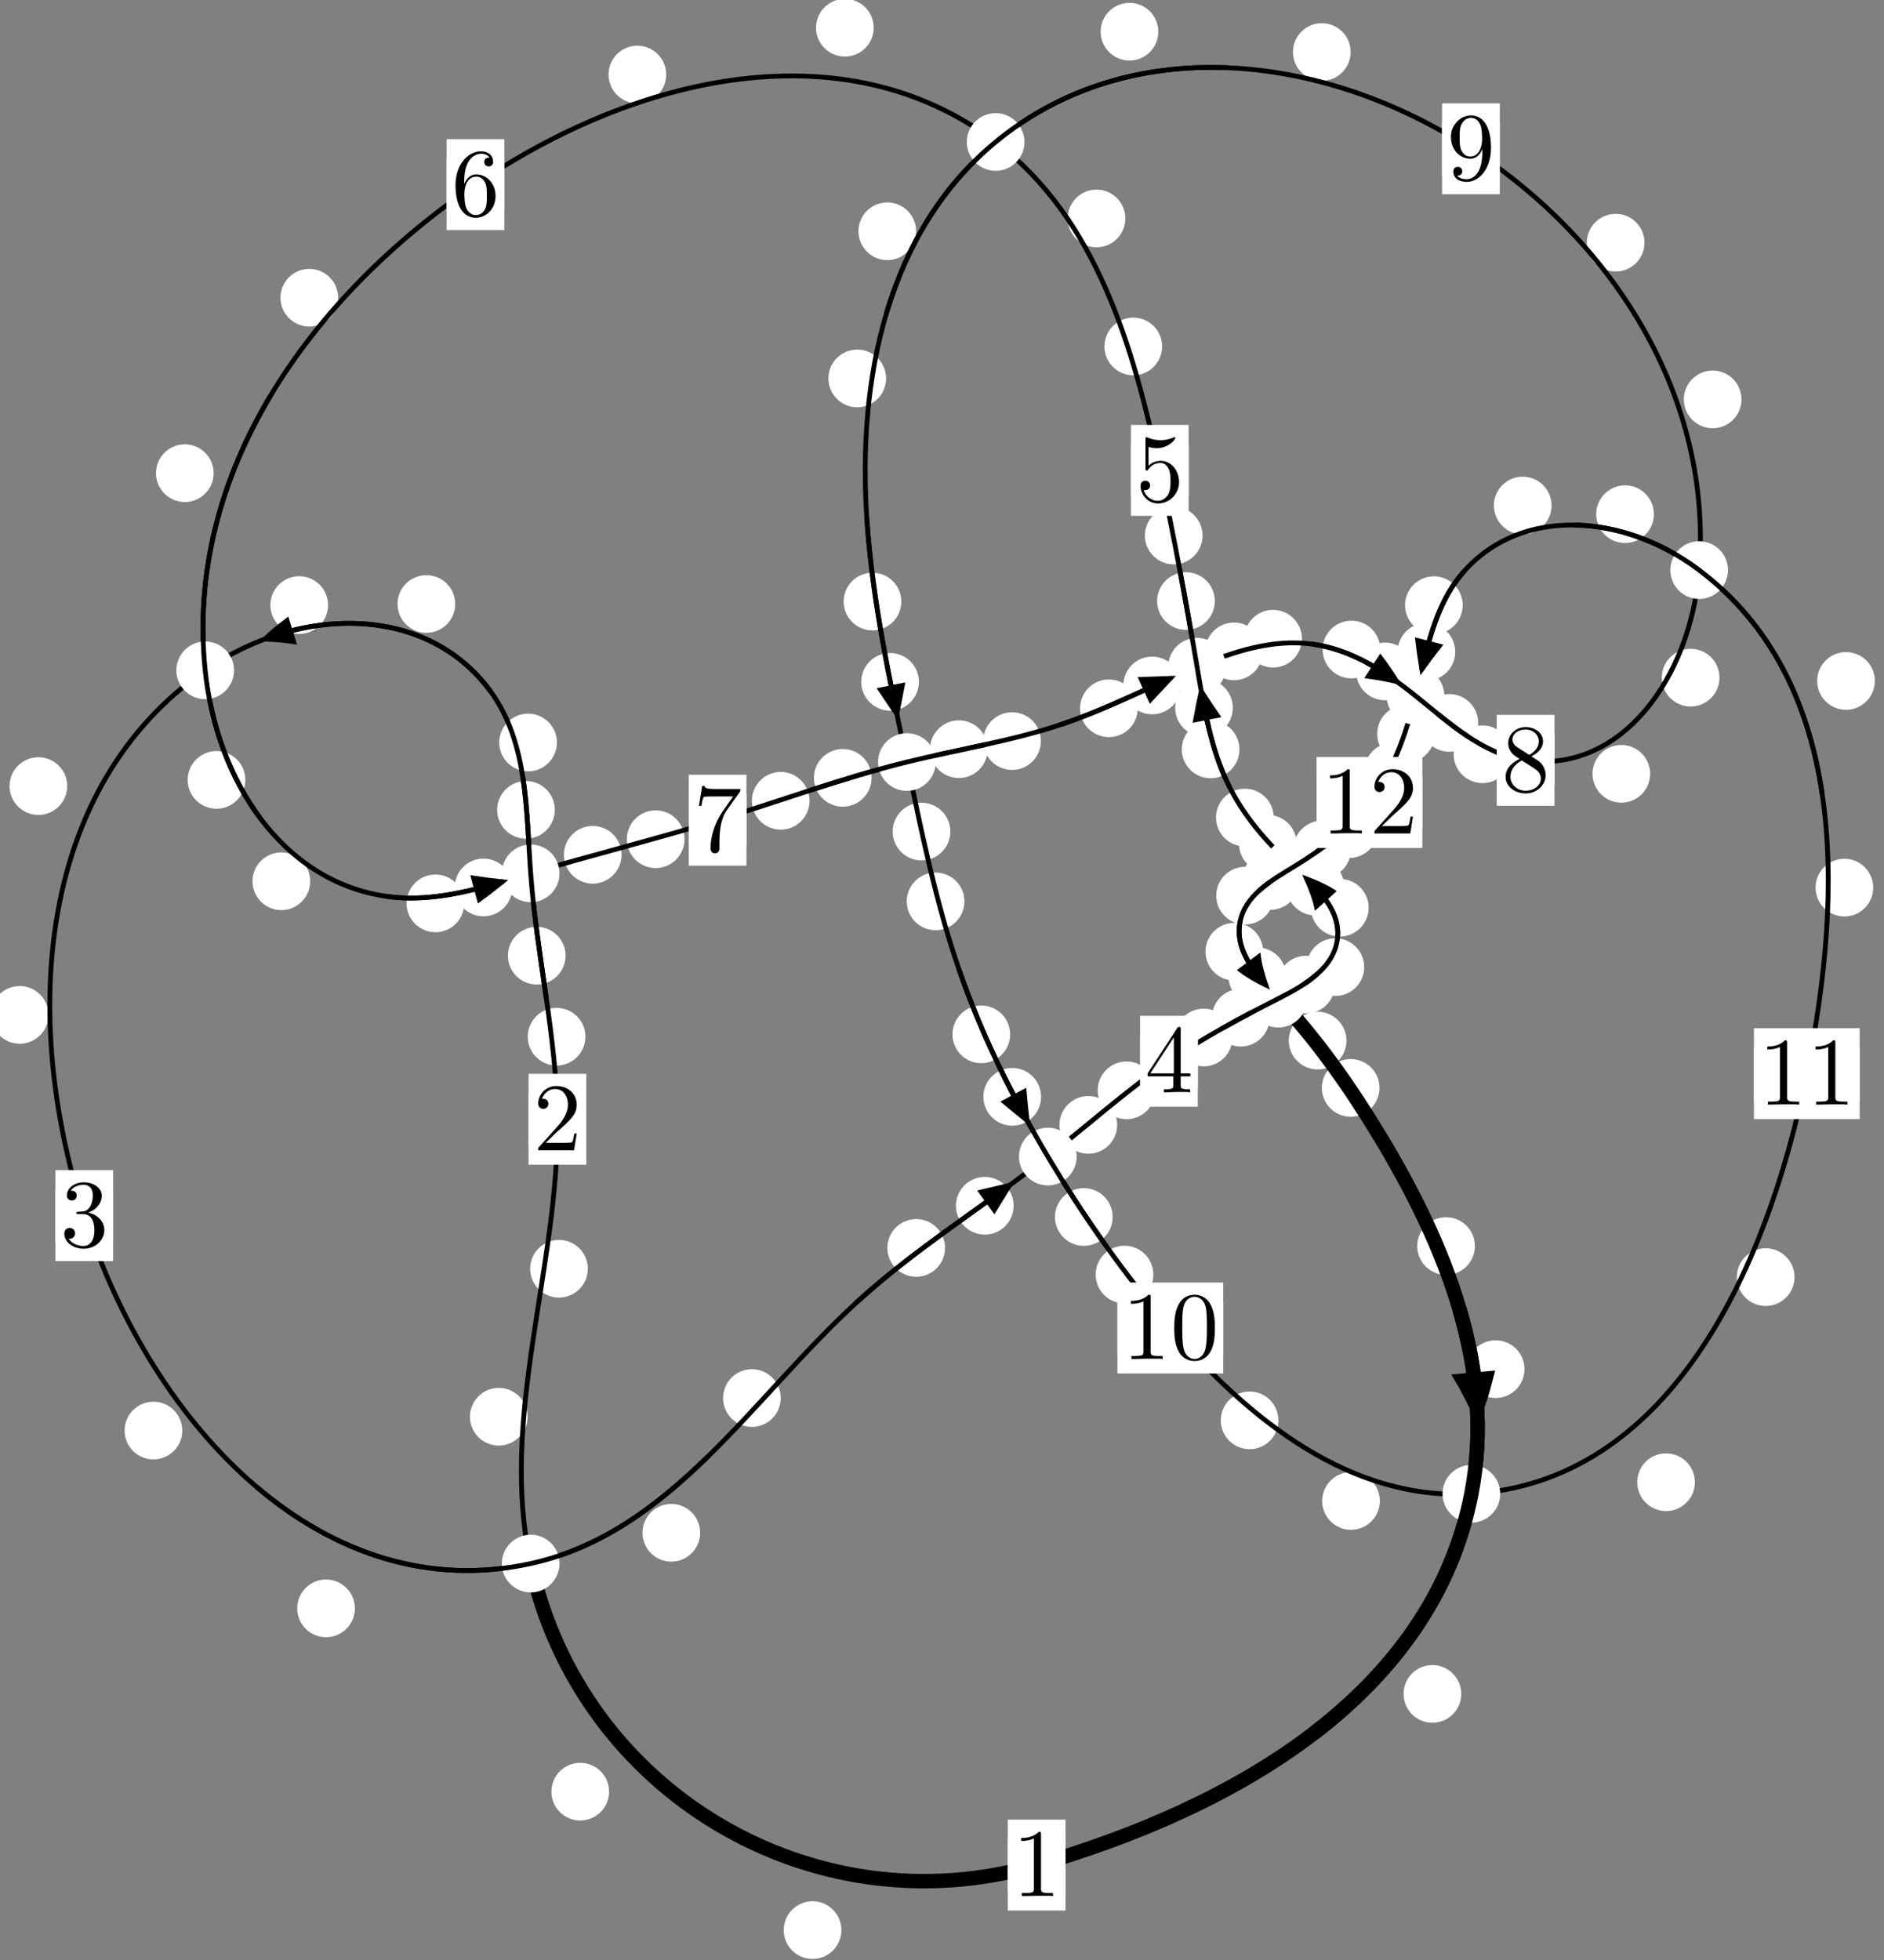 <?xml version="1.0"?>
<!-- Created by MetaPost 1.999 on 2021.07.05:2356 -->
<svg version="1.1" xmlns="http://www.w3.org/2000/svg" xmlns:xlink="http://www.w3.org/1999/xlink" width="195.263" height="203.08" viewBox="0 0 195.263 203.08">
<rect x="0" y="0" width="195.263" height="203.08" fill="#808080" stroke="none"/>
<!-- Original BoundingBox: -55.948486 -40.964584 139.314270 162.115250 -->
  <defs>
    <g transform="scale(0.01,0.01)" id="GLYPHcmr10_48">
      <path style="fill-rule: evenodd;" d="M460 -320C460 -400,455 -480,420 -554C374 -650,292 -666,250 -666C190 -666,117 -640,76 -547C44 -478,39 -400,39 -320C39 -245,43 -155,84 -79C127 2,200 22,249 22C303 22,379 1,423 -94C455 -163,460 -241,460 -320M249 -0C210 -0,151 -25,133 -121C122 -181,122 -273,122 -332C122 -396,122 -462,130 -516C149 -635,224 -644,249 -644C282 -644,348 -626,367 -527C377 -471,377 -395,377 -332C377 -257,377 -189,366 -125C351 -30,294 -0,249 -0"></path>
    </g>
    <g transform="scale(0.01,0.01)" id="GLYPHcmr10_49">
      <path style="fill-rule: evenodd;" d="M294 -640C294 -664,294 -666,271 -666C209 -602,121 -602,89 -602L89 -571C109 -571,168 -571,220 -597L220 -79C220 -43,217 -31,127 -31L95 -31L95 -0L257 -0L130 -3L217 -3L257 -3L297 -3L384 -3L419 -0L419 -31L387 -31C297 -31,294 -42,294 -79"></path>
    </g>
    <g transform="scale(0.01,0.01)" id="GLYPHcmr10_50">
      <path style="fill-rule: evenodd;" d="M127 -77L233 -180C389 -318,449 -372,449 -472C449 -586,359 -666,237 -666C124 -666,50 -574,50 -485C50 -429,100 -429,103 -429C120 -429,155 -441,155 -482C155 -508,137 -534,102 -534C94 -534,92 -534,89 -533C112 -598,166 -635,224 -635C315 -635,358 -554,358 -472C358 -392,308 -313,253 -251L61 -37C50 -26,50 -24,50 -0L421 -0L449 -174L424 -174C419 -144,412 -100,402 -85C395 -77,329 -77,307 -77"></path>
    </g>
    <g transform="scale(0.01,0.01)" id="GLYPHcmr10_51">
      <path style="fill-rule: evenodd;" d="M290 -352C372 -379,430 -449,430 -528C430 -610,342 -666,246 -666C145 -666,69 -606,69 -530C69 -497,91 -478,120 -478C151 -478,171 -500,171 -529C171 -579,124 -579,109 -579C140 -628,206 -641,242 -641C283 -641,338 -619,338 -529C338 -517,336 -459,310 -415C280 -367,246 -364,221 -363C213 -362,189 -360,182 -360C174 -359,167 -358,167 -348C167 -337,174 -337,191 -337L235 -337C317 -337,354 -269,354 -171C354 -35,285 -6,241 -6C198 -6,123 -23,88 -82C123 -77,154 -99,154 -137C154 -173,127 -193,98 -193C74 -193,42 -179,42 -135C42 -44,135 22,244 22C366 22,457 -69,457 -171C457 -253,394 -331,290 -352"></path>
    </g>
    <g transform="scale(0.01,0.01)" id="GLYPHcmr10_52">
      <path style="fill-rule: evenodd;" d="M294 -165L294 -78C294 -42,292 -31,218 -31L197 -31L197 -0L332 -0L238 -3L290 -3L332 -3L374 -3L427 -3L468 -0L468 -31L447 -31C373 -31,371 -42,371 -78L371 -165L471 -165L471 -196L371 -196L371 -651C371 -671,371 -677,355 -677C346 -677,343 -677,335 -665L28 -196L28 -165M300 -196L56 -196L300 -569"></path>
    </g>
    <g transform="scale(0.01,0.01)" id="GLYPHcmr10_53">
      <path style="fill-rule: evenodd;" d="M449 -201C449 -320,367 -420,259 -420C211 -420,168 -404,132 -369L132 -564C152 -558,185 -551,217 -551C340 -551,410 -642,410 -655C410 -661,407 -666,400 -666C399 -666,397 -666,392 -663C372 -654,323 -634,256 -634C216 -634,170 -641,123 -662C115 -665,113 -665,111 -665C101 -665,101 -657,101 -641L101 -345C101 -327,101 -319,115 -319C122 -319,124 -322,128 -328C139 -344,176 -398,257 -398C309 -398,334 -352,342 -334C358 -297,360 -258,360 -208C360 -173,360 -113,336 -71C312 -32,275 -6,229 -6C156 -6,99 -59,82 -118C85 -117,88 -116,99 -116C132 -116,149 -141,149 -165C149 -189,132 -214,99 -214C85 -214,50 -207,50 -161C50 -75,119 22,231 22C347 22,449 -74,449 -201"></path>
    </g>
    <g transform="scale(0.01,0.01)" id="GLYPHcmr10_54">
      <path style="fill-rule: evenodd;" d="M132 -328L132 -352C132 -605,256 -641,307 -641C331 -641,373 -635,395 -601C380 -601,340 -601,340 -556C340 -525,364 -510,386 -510C402 -510,432 -519,432 -558C432 -618,388 -666,305 -666C177 -666,42 -537,42 -316C42 -49,158 22,251 22C362 22,457 -72,457 -204C457 -331,368 -427,257 -427C189 -427,152 -376,132 -328M251 -6C188 -6,158 -66,152 -81C134 -128,134 -208,134 -226C134 -304,166 -404,256 -404C272 -404,318 -404,349 -342C367 -305,367 -254,367 -205C367 -157,367 -107,350 -71C320 -11,274 -6,251 -6"></path>
    </g>
    <g transform="scale(0.01,0.01)" id="GLYPHcmr10_55">
      <path style="fill-rule: evenodd;" d="M476 -609C485 -621,485 -623,485 -644L242 -644C120 -644,118 -657,114 -676L89 -676L56 -470L81 -470C84 -486,93 -549,106 -561C113 -567,191 -567,204 -567L411 -567C400 -551,321 -442,299 -409C209 -274,176 -135,176 -33C176 -23,176 22,222 22C268 22,268 -23,268 -33L268 -84C268 -139,271 -194,279 -248C283 -271,297 -357,341 -419"></path>
    </g>
    <g transform="scale(0.01,0.01)" id="GLYPHcmr10_56">
      <path style="fill-rule: evenodd;" d="M163 -457C117 -487,113 -521,113 -538C113 -599,178 -641,249 -641C322 -641,386 -589,386 -517C386 -460,347 -412,287 -377M309 -362C381 -399,430 -451,430 -517C430 -609,341 -666,250 -666C150 -666,69 -592,69 -499C69 -481,71 -436,113 -389C124 -377,161 -352,186 -335C128 -306,42 -250,42 -151C42 -45,144 22,249 22C362 22,457 -61,457 -168C457 -204,446 -249,408 -291C389 -312,373 -322,309 -362M209 -320L332 -242C360 -223,407 -193,407 -132C407 -58,332 -6,250 -6C164 -6,92 -68,92 -151C92 -209,124 -273,209 -320"></path>
    </g>
    <g transform="scale(0.01,0.01)" id="GLYPHcmr10_57">
      <path style="fill-rule: evenodd;" d="M367 -318L367 -286C367 -52,263 -6,205 -6C188 -6,134 -8,107 -42C151 -42,159 -71,159 -88C159 -119,135 -134,113 -134C97 -134,67 -125,67 -86C67 -19,121 22,206 22C335 22,457 -114,457 -329C457 -598,342 -666,253 -666C198 -666,149 -648,106 -603C65 -558,42 -516,42 -441C42 -316,130 -218,242 -218C303 -218,344 -260,367 -318M243 -241C227 -241,181 -241,150 -304C132 -341,132 -391,132 -440C132 -494,132 -541,153 -578C180 -628,218 -641,253 -641C299 -641,332 -607,349 -562C361 -530,365 -467,365 -421C365 -338,331 -241,243 -241"></path>
    </g>
  </defs>
  <path d="M87.203 199.976C87.203 199.183,86.888 198.423,86.327 197.863C85.767 197.302,85.007 196.987,84.214 196.987C83.421 196.987,82.661 197.302,82.1 197.863C81.54 198.423,81.225 199.183,81.225 199.976C81.225 200.769,81.54 201.529,82.1 202.089C82.661 202.65,83.421 202.965,84.214 202.965C85.007 202.965,85.767 202.65,86.327 202.089C86.888 201.529,87.203 200.769,87.203 199.976Z" style="fill: rgb(100%,100%,100%);stroke: none;"></path>
  <path d="M110.431 193.239C110.431 192.446,110.116 191.686,109.556 191.126C108.995 190.565,108.235 190.25,107.442 190.25C106.65 190.25,105.89 190.565,105.329 191.126C104.769 191.686,104.454 192.446,104.454 193.239C104.454 194.032,104.769 194.792,105.329 195.352C105.89 195.913,106.65 196.228,107.442 196.228C108.235 196.228,108.995 195.913,109.556 195.352C110.116 194.792,110.431 194.032,110.431 193.239Z" style="fill: rgb(100%,100%,100%);stroke: none;"></path>
  <path d="M54.682 146.788C54.682 145.995,54.367 145.235,53.807 144.674C53.246 144.114,52.486 143.799,51.693 143.799C50.901 143.799,50.14 144.114,49.58 144.674C49.019 145.235,48.705 145.995,48.705 146.788C48.705 147.58,49.019 148.34,49.58 148.901C50.14 149.461,50.901 149.776,51.693 149.776C52.486 149.776,53.246 149.461,53.807 148.901C54.367 148.34,54.682 147.58,54.682 146.788Z" style="fill: rgb(100%,100%,100%);stroke: none;"></path>
  <path d="M63.126 185.634C63.126 184.841,62.811 184.081,62.251 183.521C61.69 182.96,60.93 182.645,60.137 182.645C59.345 182.645,58.584 182.96,58.024 183.521C57.463 184.081,57.149 184.841,57.149 185.634C57.149 186.427,57.463 187.187,58.024 187.747C58.584 188.308,59.345 188.623,60.137 188.623C60.93 188.623,61.69 188.308,62.251 187.747C62.811 187.187,63.126 186.427,63.126 185.634Z" style="fill: rgb(100%,100%,100%);stroke: none;"></path>
  <path d="M60.675 107.412C60.675 106.619,60.36 105.859,59.799 105.298C59.239 104.738,58.479 104.423,57.686 104.423C56.893 104.423,56.133 104.738,55.573 105.298C55.012 105.859,54.697 106.619,54.697 107.412C54.697 108.204,55.012 108.964,55.573 109.525C56.133 110.085,56.893 110.4,57.686 110.4C58.479 110.4,59.239 110.085,59.799 109.525C60.36 108.964,60.675 108.204,60.675 107.412Z" style="fill: rgb(100%,100%,100%);stroke: none;"></path>
  <path d="M60.925 131.453C60.925 130.661,60.61 129.9,60.049 129.34C59.489 128.779,58.729 128.465,57.936 128.465C57.143 128.465,56.383 128.779,55.823 129.34C55.262 129.9,54.947 130.661,54.947 131.453C54.947 132.246,55.262 133.006,55.823 133.567C56.383 134.127,57.143 134.442,57.936 134.442C58.729 134.442,59.489 134.127,60.049 133.567C60.61 133.006,60.925 132.246,60.925 131.453Z" style="fill: rgb(100%,100%,100%);stroke: none;"></path>
  <path d="M57.503 83.908C57.503 83.116,57.188 82.355,56.628 81.795C56.067 81.235,55.307 80.92,54.515 80.92C53.722 80.92,52.962 81.235,52.401 81.795C51.841 82.355,51.526 83.116,51.526 83.908C51.526 84.701,51.841 85.461,52.401 86.022C52.962 86.582,53.722 86.897,54.515 86.897C55.307 86.897,56.067 86.582,56.628 86.022C57.188 85.461,57.503 84.701,57.503 83.908Z" style="fill: rgb(100%,100%,100%);stroke: none;"></path>
  <path d="M58.618 99.017C58.618 98.224,58.303 97.464,57.743 96.904C57.182 96.343,56.422 96.028,55.63 96.028C54.837 96.028,54.077 96.343,53.516 96.904C52.956 97.464,52.641 98.224,52.641 99.017C52.641 99.81,52.956 100.57,53.516 101.13C54.077 101.691,54.837 102.006,55.63 102.006C56.422 102.006,57.182 101.691,57.743 101.13C58.303 100.57,58.618 99.81,58.618 99.017Z" style="fill: rgb(100%,100%,100%);stroke: none;"></path>
  <path d="M47.179 62.579C47.179 61.787,46.864 61.027,46.303 60.466C45.743 59.906,44.983 59.591,44.19 59.591C43.397 59.591,42.637 59.906,42.077 60.466C41.516 61.027,41.201 61.787,41.201 62.579C41.201 63.372,41.516 64.132,42.077 64.693C42.637 65.253,43.397 65.568,44.19 65.568C44.983 65.568,45.743 65.253,46.303 64.693C46.864 64.132,47.179 63.372,47.179 62.579Z" style="fill: rgb(100%,100%,100%);stroke: none;"></path>
  <path d="M57.722 76.927C57.722 76.135,57.407 75.375,56.846 74.814C56.286 74.254,55.526 73.939,54.733 73.939C53.94 73.939,53.18 74.254,52.62 74.814C52.059 75.375,51.744 76.135,51.744 76.927C51.744 77.72,52.059 78.48,52.62 79.041C53.18 79.601,53.94 79.916,54.733 79.916C55.526 79.916,56.286 79.601,56.846 79.041C57.407 78.48,57.722 77.72,57.722 76.927Z" style="fill: rgb(100%,100%,100%);stroke: none;"></path>
  <path d="M6.965 81.446C6.965 80.653,6.65 79.893,6.09 79.333C5.529 78.772,4.769 78.457,3.976 78.457C3.184 78.457,2.423 78.772,1.863 79.333C1.303 79.893,0.988 80.653,0.988 81.446C0.988 82.239,1.303 82.999,1.863 83.559C2.423 84.12,3.184 84.435,3.976 84.435C4.769 84.435,5.529 84.12,6.09 83.559C6.65 82.999,6.965 82.239,6.965 81.446Z" style="fill: rgb(100%,100%,100%);stroke: none;"></path>
  <path d="M34.001 62.691C34.001 61.899,33.686 61.139,33.125 60.578C32.565 60.018,31.805 59.703,31.012 59.703C30.219 59.703,29.459 60.018,28.899 60.578C28.338 61.139,28.023 61.899,28.023 62.691C28.023 63.484,28.338 64.244,28.899 64.805C29.459 65.365,30.219 65.68,31.012 65.68C31.805 65.68,32.565 65.365,33.125 64.805C33.686 64.244,34.001 63.484,34.001 62.691Z" style="fill: rgb(100%,100%,100%);stroke: none;"></path>
  <path d="M18.891 148.219C18.891 147.426,18.576 146.666,18.016 146.106C17.455 145.545,16.695 145.23,15.902 145.23C15.11 145.23,14.35 145.545,13.789 146.106C13.229 146.666,12.914 147.426,12.914 148.219C12.914 149.012,13.229 149.772,13.789 150.332C14.35 150.893,15.11 151.208,15.902 151.208C16.695 151.208,17.455 150.893,18.016 150.332C18.576 149.772,18.891 149.012,18.891 148.219Z" style="fill: rgb(100%,100%,100%);stroke: none;"></path>
  <path d="M5.029 105.151C5.029 104.358,4.714 103.598,4.154 103.038C3.593 102.477,2.833 102.162,2.04 102.162C1.248 102.162,0.487 102.477,-0.073 103.038C-0.634 103.598,-0.948 104.358,-0.948 105.151C-0.948 105.944,-0.634 106.704,-0.073 107.264C0.487 107.825,1.248 108.14,2.04 108.14C2.833 108.14,3.593 107.825,4.154 107.264C4.714 106.704,5.029 105.944,5.029 105.151Z" style="fill: rgb(100%,100%,100%);stroke: none;"></path>
  <path d="M72.565 158.81C72.565 158.017,72.25 157.257,71.69 156.697C71.129 156.136,70.369 155.821,69.576 155.821C68.784 155.821,68.023 156.136,67.463 156.697C66.903 157.257,66.588 158.017,66.588 158.81C66.588 159.603,66.903 160.363,67.463 160.923C68.023 161.484,68.784 161.799,69.576 161.799C70.369 161.799,71.129 161.484,71.69 160.923C72.25 160.363,72.565 159.603,72.565 158.81Z" style="fill: rgb(100%,100%,100%);stroke: none;"></path>
  <path d="M36.78 166.641C36.78 165.849,36.465 165.088,35.904 164.528C35.344 163.967,34.584 163.653,33.791 163.653C32.998 163.653,32.238 163.967,31.678 164.528C31.117 165.088,30.802 165.849,30.802 166.641C30.802 167.434,31.117 168.194,31.678 168.755C32.238 169.315,32.998 169.63,33.791 169.63C34.584 169.63,35.344 169.315,35.904 168.755C36.465 168.194,36.78 167.434,36.78 166.641Z" style="fill: rgb(100%,100%,100%);stroke: none;"></path>
  <path d="M97.948 129.296C97.948 128.503,97.633 127.743,97.073 127.183C96.512 126.622,95.752 126.307,94.959 126.307C94.167 126.307,93.406 126.622,92.846 127.183C92.285 127.743,91.97 128.503,91.97 129.296C91.97 130.089,92.285 130.849,92.846 131.409C93.406 131.97,94.167 132.285,94.959 132.285C95.752 132.285,96.512 131.97,97.073 131.409C97.633 130.849,97.948 130.089,97.948 129.296Z" style="fill: rgb(100%,100%,100%);stroke: none;"></path>
  <path d="M80.917 144.851C80.917 144.058,80.602 143.298,80.042 142.737C79.481 142.177,78.721 141.862,77.929 141.862C77.136 141.862,76.376 142.177,75.815 142.737C75.255 143.298,74.94 144.058,74.94 144.851C74.94 145.643,75.255 146.404,75.815 146.964C76.376 147.525,77.136 147.839,77.929 147.839C78.721 147.839,79.481 147.525,80.042 146.964C80.602 146.404,80.917 145.643,80.917 144.851Z" style="fill: rgb(100%,100%,100%);stroke: none;"></path>
  <path d="M115.784 116.551C115.784 115.758,115.469 114.998,114.909 114.437C114.348 113.877,113.588 113.562,112.795 113.562C112.003 113.562,111.242 113.877,110.682 114.437C110.121 114.998,109.807 115.758,109.807 116.551C109.807 117.343,110.121 118.103,110.682 118.664C111.242 119.224,112.003 119.539,112.795 119.539C113.588 119.539,114.348 119.224,114.909 118.664C115.469 118.103,115.784 117.343,115.784 116.551Z" style="fill: rgb(100%,100%,100%);stroke: none;"></path>
  <path d="M105.054 124.929C105.054 124.136,104.739 123.376,104.178 122.816C103.618 122.255,102.858 121.94,102.065 121.94C101.272 121.94,100.512 122.255,99.952 122.816C99.391 123.376,99.076 124.136,99.076 124.929C99.076 125.722,99.391 126.482,99.952 127.042C100.512 127.603,101.272 127.918,102.065 127.918C102.858 127.918,103.618 127.603,104.178 127.042C104.739 126.482,105.054 125.722,105.054 124.929Z" style="fill: rgb(100%,100%,100%);stroke: none;"></path>
  <path d="M127.737 107.495C127.737 106.703,127.422 105.943,126.861 105.382C126.301 104.822,125.541 104.507,124.748 104.507C123.955 104.507,123.195 104.822,122.635 105.382C122.074 105.943,121.759 106.703,121.759 107.495C121.759 108.288,122.074 109.048,122.635 109.609C123.195 110.169,123.955 110.484,124.748 110.484C125.541 110.484,126.301 110.169,126.861 109.609C127.422 109.048,127.737 108.288,127.737 107.495Z" style="fill: rgb(100%,100%,100%);stroke: none;"></path>
  <path d="M119.747 112.969C119.747 112.176,119.432 111.416,118.871 110.855C118.311 110.295,117.551 109.98,116.758 109.98C115.965 109.98,115.205 110.295,114.645 110.855C114.084 111.416,113.769 112.176,113.769 112.969C113.769 113.762,114.084 114.522,114.645 115.082C115.205 115.643,115.965 115.958,116.758 115.958C117.551 115.958,118.311 115.643,118.871 115.082C119.432 114.522,119.747 113.762,119.747 112.969Z" style="fill: rgb(100%,100%,100%);stroke: none;"></path>
  <path d="M138.35 102.013C138.35 101.221,138.035 100.46,137.474 99.9C136.914 99.34,136.154 99.025,135.361 99.025C134.568 99.025,133.808 99.34,133.248 99.9C132.687 100.46,132.372 101.221,132.372 102.013C132.372 102.806,132.687 103.566,133.248 104.127C133.808 104.687,134.568 105.002,135.361 105.002C136.154 105.002,136.914 104.687,137.474 104.127C138.035 103.566,138.35 102.806,138.35 102.013Z" style="fill: rgb(100%,100%,100%);stroke: none;"></path>
  <path d="M131.586 105.439C131.586 104.646,131.271 103.886,130.711 103.325C130.15 102.765,129.39 102.45,128.597 102.45C127.805 102.45,127.045 102.765,126.484 103.325C125.924 103.886,125.609 104.646,125.609 105.439C125.609 106.231,125.924 106.992,126.484 107.552C127.045 108.113,127.805 108.427,128.597 108.427C129.39 108.427,130.15 108.113,130.711 107.552C131.271 106.992,131.586 106.231,131.586 105.439Z" style="fill: rgb(100%,100%,100%);stroke: none;"></path>
  <path d="M141.85 94.05C141.85 93.257,141.535 92.497,140.974 91.936C140.414 91.376,139.654 91.061,138.861 91.061C138.068 91.061,137.308 91.376,136.748 91.936C136.187 92.497,135.872 93.257,135.872 94.05C135.872 94.842,136.187 95.602,136.748 96.163C137.308 96.723,138.068 97.038,138.861 97.038C139.654 97.038,140.414 96.723,140.974 96.163C141.535 95.602,141.85 94.842,141.85 94.05Z" style="fill: rgb(100%,100%,100%);stroke: none;"></path>
  <path d="M141.39 100.202C141.39 99.409,141.075 98.649,140.515 98.088C139.954 97.528,139.194 97.213,138.401 97.213C137.609 97.213,136.849 97.528,136.288 98.088C135.728 98.649,135.413 99.409,135.413 100.202C135.413 100.994,135.728 101.754,136.288 102.315C136.849 102.875,137.609 103.19,138.401 103.19C139.194 103.19,139.954 102.875,140.515 102.315C141.075 101.754,141.39 100.994,141.39 100.202Z" style="fill: rgb(100%,100%,100%);stroke: none;"></path>
  <path d="M134.394 87.423C134.394 86.63,134.079 85.87,133.519 85.309C132.958 84.749,132.198 84.434,131.406 84.434C130.613 84.434,129.853 84.749,129.292 85.309C128.732 85.87,128.417 86.63,128.417 87.423C128.417 88.215,128.732 88.975,129.292 89.536C129.853 90.096,130.613 90.411,131.406 90.411C132.198 90.411,132.958 90.096,133.519 89.536C134.079 88.975,134.394 88.215,134.394 87.423Z" style="fill: rgb(100%,100%,100%);stroke: none;"></path>
  <path d="M139.313 91.861C139.313 91.069,138.998 90.309,138.438 89.748C137.877 89.188,137.117 88.873,136.324 88.873C135.532 88.873,134.772 89.188,134.211 89.748C133.651 90.309,133.336 91.069,133.336 91.861C133.336 92.654,133.651 93.414,134.211 93.975C134.772 94.535,135.532 94.85,136.324 94.85C137.117 94.85,137.877 94.535,138.438 93.975C138.998 93.414,139.313 92.654,139.313 91.861Z" style="fill: rgb(100%,100%,100%);stroke: none;"></path>
  <path d="M128.462 77.645C128.462 76.852,128.147 76.092,127.587 75.532C127.026 74.971,126.266 74.656,125.473 74.656C124.681 74.656,123.92 74.971,123.36 75.532C122.799 76.092,122.485 76.852,122.485 77.645C122.485 78.438,122.799 79.198,123.36 79.758C123.92 80.319,124.681 80.634,125.473 80.634C126.266 80.634,127.026 80.319,127.587 79.758C128.147 79.198,128.462 78.438,128.462 77.645Z" style="fill: rgb(100%,100%,100%);stroke: none;"></path>
  <path d="M132.009 84.705C132.009 83.912,131.694 83.152,131.133 82.592C130.573 82.031,129.812 81.716,129.02 81.716C128.227 81.716,127.467 82.031,126.906 82.592C126.346 83.152,126.031 83.912,126.031 84.705C126.031 85.498,126.346 86.258,126.906 86.818C127.467 87.379,128.227 87.694,129.02 87.694C129.812 87.694,130.573 87.379,131.133 86.818C131.694 86.258,132.009 85.498,132.009 84.705Z" style="fill: rgb(100%,100%,100%);stroke: none;"></path>
  <path d="M125.907 62.274C125.907 61.482,125.592 60.721,125.032 60.161C124.471 59.6,123.711 59.286,122.919 59.286C122.126 59.286,121.366 59.6,120.805 60.161C120.245 60.721,119.93 61.482,119.93 62.274C119.93 63.067,120.245 63.827,120.805 64.388C121.366 64.948,122.126 65.263,122.919 65.263C123.711 65.263,124.471 64.948,125.032 64.388C125.592 63.827,125.907 63.067,125.907 62.274Z" style="fill: rgb(100%,100%,100%);stroke: none;"></path>
  <path d="M127.774 73.333C127.774 72.541,127.459 71.781,126.899 71.22C126.338 70.66,125.578 70.345,124.785 70.345C123.993 70.345,123.233 70.66,122.672 71.22C122.112 71.781,121.797 72.541,121.797 73.333C121.797 74.126,122.112 74.886,122.672 75.447C123.233 76.007,123.993 76.322,124.785 76.322C125.578 76.322,126.338 76.007,126.899 75.447C127.459 74.886,127.774 74.126,127.774 73.333Z" style="fill: rgb(100%,100%,100%);stroke: none;"></path>
  <path d="M120.446 35.897C120.446 35.104,120.131 34.344,119.57 33.784C119.01 33.223,118.25 32.908,117.457 32.908C116.664 32.908,115.904 33.223,115.344 33.784C114.783 34.344,114.468 35.104,114.468 35.897C114.468 36.69,114.783 37.45,115.344 38.01C115.904 38.571,116.664 38.886,117.457 38.886C118.25 38.886,119.01 38.571,119.57 38.01C120.131 37.45,120.446 36.69,120.446 35.897Z" style="fill: rgb(100%,100%,100%);stroke: none;"></path>
  <path d="M124.637 55.488C124.637 54.695,124.322 53.935,123.761 53.374C123.201 52.814,122.441 52.499,121.648 52.499C120.855 52.499,120.095 52.814,119.535 53.374C118.974 53.935,118.659 54.695,118.659 55.488C118.659 56.28,118.974 57.04,119.535 57.601C120.095 58.161,120.855 58.476,121.648 58.476C122.441 58.476,123.201 58.161,123.761 57.601C124.322 57.04,124.637 56.28,124.637 55.488Z" style="fill: rgb(100%,100%,100%);stroke: none;"></path>
  <path d="M90.554 2.873C90.554 2.081,90.239 1.321,89.678 0.76C89.118 0.2,88.357 -0.115,87.565 -0.115C86.772 -0.115,86.012 0.2,85.451 0.76C84.891 1.321,84.576 2.081,84.576 2.873C84.576 3.666,84.891 4.426,85.451 4.987C86.012 5.547,86.772 5.862,87.565 5.862C88.357 5.862,89.118 5.547,89.678 4.987C90.239 4.426,90.554 3.666,90.554 2.873Z" style="fill: rgb(100%,100%,100%);stroke: none;"></path>
  <path d="M116.635 22.633C116.635 21.841,116.32 21.081,115.76 20.52C115.199 19.96,114.439 19.645,113.646 19.645C112.854 19.645,112.094 19.96,111.533 20.52C110.973 21.081,110.658 21.841,110.658 22.633C110.658 23.426,110.973 24.186,111.533 24.747C112.094 25.307,112.854 25.622,113.646 25.622C114.439 25.622,115.199 25.307,115.76 24.747C116.32 24.186,116.635 23.426,116.635 22.633Z" style="fill: rgb(100%,100%,100%);stroke: none;"></path>
  <path d="M35.045 30.847C35.045 30.054,34.73 29.294,34.17 28.733C33.609 28.173,32.849 27.858,32.056 27.858C31.264 27.858,30.504 28.173,29.943 28.733C29.383 29.294,29.068 30.054,29.068 30.847C29.068 31.639,29.383 32.399,29.943 32.96C30.504 33.52,31.264 33.835,32.056 33.835C32.849 33.835,33.609 33.52,34.17 32.96C34.73 32.399,35.045 31.639,35.045 30.847Z" style="fill: rgb(100%,100%,100%);stroke: none;"></path>
  <path d="M69.047 7.722C69.047 6.929,68.732 6.169,68.172 5.609C67.611 5.048,66.851 4.733,66.059 4.733C65.266 4.733,64.506 5.048,63.945 5.609C63.385 6.169,63.07 6.929,63.07 7.722C63.07 8.515,63.385 9.275,63.945 9.835C64.506 10.396,65.266 10.711,66.059 10.711C66.851 10.711,67.611 10.396,68.172 9.835C68.732 9.275,69.047 8.515,69.047 7.722Z" style="fill: rgb(100%,100%,100%);stroke: none;"></path>
  <path d="M25.428 80.805C25.428 80.012,25.113 79.252,24.553 78.692C23.992 78.131,23.232 77.816,22.44 77.816C21.647 77.816,20.887 78.131,20.326 78.692C19.766 79.252,19.451 80.012,19.451 80.805C19.451 81.598,19.766 82.358,20.326 82.918C20.887 83.479,21.647 83.794,22.44 83.794C23.232 83.794,23.992 83.479,24.553 82.918C25.113 82.358,25.428 81.598,25.428 80.805Z" style="fill: rgb(100%,100%,100%);stroke: none;"></path>
  <path d="M22.143 49.026C22.143 48.233,21.829 47.473,21.268 46.913C20.708 46.352,19.947 46.037,19.155 46.037C18.362 46.037,17.602 46.352,17.041 46.913C16.481 47.473,16.166 48.233,16.166 49.026C16.166 49.819,16.481 50.579,17.041 51.139C17.602 51.7,18.362 52.015,19.155 52.015C19.947 52.015,20.708 51.7,21.268 51.139C21.829 50.579,22.143 49.819,22.143 49.026Z" style="fill: rgb(100%,100%,100%);stroke: none;"></path>
  <path d="M48.115 93.598C48.115 92.805,47.8 92.045,47.24 91.484C46.679 90.924,45.919 90.609,45.126 90.609C44.334 90.609,43.573 90.924,43.013 91.484C42.453 92.045,42.138 92.805,42.138 93.598C42.138 94.39,42.453 95.15,43.013 95.711C43.573 96.271,44.334 96.586,45.126 96.586C45.919 96.586,46.679 96.271,47.24 95.711C47.8 95.15,48.115 94.39,48.115 93.598Z" style="fill: rgb(100%,100%,100%);stroke: none;"></path>
  <path d="M32.149 91.308C32.149 90.516,31.834 89.755,31.274 89.195C30.713 88.635,29.953 88.32,29.16 88.32C28.368 88.32,27.607 88.635,27.047 89.195C26.487 89.755,26.172 90.516,26.172 91.308C26.172 92.101,26.487 92.861,27.047 93.422C27.607 93.982,28.368 94.297,29.16 94.297C29.953 94.297,30.713 93.982,31.274 93.422C31.834 92.861,32.149 92.101,32.149 91.308Z" style="fill: rgb(100%,100%,100%);stroke: none;"></path>
  <path d="M64.421 88.563C64.421 87.77,64.106 87.01,63.546 86.45C62.985 85.889,62.225 85.574,61.432 85.574C60.64 85.574,59.879 85.889,59.319 86.45C58.759 87.01,58.444 87.77,58.444 88.563C58.444 89.356,58.759 90.116,59.319 90.676C59.879 91.237,60.64 91.552,61.432 91.552C62.225 91.552,62.985 91.237,63.546 90.676C64.106 90.116,64.421 89.356,64.421 88.563Z" style="fill: rgb(100%,100%,100%);stroke: none;"></path>
  <path d="M53.098 91.949C53.098 91.156,52.783 90.396,52.222 89.836C51.662 89.275,50.902 88.96,50.109 88.96C49.316 88.96,48.556 89.275,47.996 89.836C47.435 90.396,47.12 91.156,47.12 91.949C47.12 92.742,47.435 93.502,47.996 94.062C48.556 94.623,49.316 94.938,50.109 94.938C50.902 94.938,51.662 94.623,52.222 94.062C52.783 93.502,53.098 92.742,53.098 91.949Z" style="fill: rgb(100%,100%,100%);stroke: none;"></path>
  <path d="M83.903 82.971C83.903 82.178,83.589 81.418,83.028 80.858C82.468 80.297,81.707 79.982,80.915 79.982C80.122 79.982,79.362 80.297,78.801 80.858C78.241 81.418,77.926 82.178,77.926 82.971C77.926 83.764,78.241 84.524,78.801 85.084C79.362 85.645,80.122 85.96,80.915 85.96C81.707 85.96,82.468 85.645,83.028 85.084C83.589 84.524,83.903 83.764,83.903 82.971Z" style="fill: rgb(100%,100%,100%);stroke: none;"></path>
  <path d="M70.943 86.95C70.943 86.157,70.628 85.397,70.067 84.837C69.507 84.276,68.747 83.961,67.954 83.961C67.161 83.961,66.401 84.276,65.841 84.837C65.28 85.397,64.965 86.157,64.965 86.95C64.965 87.743,65.28 88.503,65.841 89.063C66.401 89.624,67.161 89.939,67.954 89.939C68.747 89.939,69.507 89.624,70.067 89.063C70.628 88.503,70.943 87.743,70.943 86.95Z" style="fill: rgb(100%,100%,100%);stroke: none;"></path>
  <path d="M102.368 77.623C102.368 76.831,102.053 76.07,101.493 75.51C100.932 74.95,100.172 74.635,99.38 74.635C98.587 74.635,97.827 74.95,97.266 75.51C96.706 76.07,96.391 76.831,96.391 77.623C96.391 78.416,96.706 79.176,97.266 79.737C97.827 80.297,98.587 80.612,99.38 80.612C100.172 80.612,100.932 80.297,101.493 79.737C102.053 79.176,102.368 78.416,102.368 77.623Z" style="fill: rgb(100%,100%,100%);stroke: none;"></path>
  <path d="M90.336 80.592C90.336 79.799,90.021 79.039,89.46 78.479C88.9 77.918,88.14 77.603,87.347 77.603C86.554 77.603,85.794 77.918,85.234 78.479C84.673 79.039,84.358 79.799,84.358 80.592C84.358 81.385,84.673 82.145,85.234 82.705C85.794 83.266,86.554 83.581,87.347 83.581C88.14 83.581,88.9 83.266,89.46 82.705C90.021 82.145,90.336 81.385,90.336 80.592Z" style="fill: rgb(100%,100%,100%);stroke: none;"></path>
  <path d="M117.919 73.386C117.919 72.594,117.604 71.834,117.043 71.273C116.483 70.713,115.723 70.398,114.93 70.398C114.137 70.398,113.377 70.713,112.817 71.273C112.256 71.834,111.941 72.594,111.941 73.386C111.941 74.179,112.256 74.939,112.817 75.5C113.377 76.06,114.137 76.375,114.93 76.375C115.723 76.375,116.483 76.06,117.043 75.5C117.604 74.939,117.919 74.179,117.919 73.386Z" style="fill: rgb(100%,100%,100%);stroke: none;"></path>
  <path d="M107.881 76.784C107.881 75.991,107.566 75.231,107.006 74.67C106.445 74.11,105.685 73.795,104.892 73.795C104.1 73.795,103.339 74.11,102.779 74.67C102.219 75.231,101.904 75.991,101.904 76.784C101.904 77.576,102.219 78.336,102.779 78.897C103.339 79.457,104.1 79.772,104.892 79.772C105.685 79.772,106.445 79.457,107.006 78.897C107.566 78.336,107.881 77.576,107.881 76.784Z" style="fill: rgb(100%,100%,100%);stroke: none;"></path>
  <path d="M130.883 67.488C130.883 66.695,130.568 65.935,130.008 65.375C129.447 64.814,128.687 64.499,127.894 64.499C127.102 64.499,126.341 64.814,125.781 65.375C125.22 65.935,124.906 66.695,124.906 67.488C124.906 68.281,125.22 69.041,125.781 69.601C126.341 70.162,127.102 70.477,127.894 70.477C128.687 70.477,129.447 70.162,130.008 69.601C130.568 69.041,130.883 68.281,130.883 67.488Z" style="fill: rgb(100%,100%,100%);stroke: none;"></path>
  <path d="M122.4 71.021C122.4 70.229,122.085 69.468,121.524 68.908C120.964 68.348,120.204 68.033,119.411 68.033C118.618 68.033,117.858 68.348,117.298 68.908C116.737 69.468,116.422 70.229,116.422 71.021C116.422 71.814,116.737 72.574,117.298 73.135C117.858 73.695,118.618 74.01,119.411 74.01C120.204 74.01,120.964 73.695,121.524 73.135C122.085 72.574,122.4 71.814,122.4 71.021Z" style="fill: rgb(100%,100%,100%);stroke: none;"></path>
  <path d="M143.057 67.297C143.057 66.504,142.742 65.744,142.181 65.184C141.621 64.623,140.861 64.308,140.068 64.308C139.275 64.308,138.515 64.623,137.955 65.184C137.394 65.744,137.079 66.504,137.079 67.297C137.079 68.09,137.394 68.85,137.955 69.41C138.515 69.971,139.275 70.286,140.068 70.286C140.861 70.286,141.621 69.971,142.181 69.41C142.742 68.85,143.057 68.09,143.057 67.297Z" style="fill: rgb(100%,100%,100%);stroke: none;"></path>
  <path d="M134.931 66.174C134.931 65.381,134.616 64.621,134.056 64.061C133.495 63.5,132.735 63.185,131.943 63.185C131.15 63.185,130.39 63.5,129.829 64.061C129.269 64.621,128.954 65.381,128.954 66.174C128.954 66.967,129.269 67.727,129.829 68.287C130.39 68.848,131.15 69.163,131.943 69.163C132.735 69.163,133.495 68.848,134.056 68.287C134.616 67.727,134.931 66.967,134.931 66.174Z" style="fill: rgb(100%,100%,100%);stroke: none;"></path>
  <path d="M153.205 74.903C153.205 74.11,152.89 73.35,152.329 72.789C151.769 72.229,151.009 71.914,150.216 71.914C149.423 71.914,148.663 72.229,148.103 72.789C147.542 73.35,147.227 74.11,147.227 74.903C147.227 75.695,147.542 76.455,148.103 77.016C148.663 77.576,149.423 77.891,150.216 77.891C151.009 77.891,151.769 77.576,152.329 77.016C152.89 76.455,153.205 75.695,153.205 74.903Z" style="fill: rgb(100%,100%,100%);stroke: none;"></path>
  <path d="M146.534 69.565C146.534 68.773,146.219 68.012,145.659 67.452C145.098 66.892,144.338 66.577,143.545 66.577C142.753 66.577,141.992 66.892,141.432 67.452C140.871 68.012,140.556 68.773,140.556 69.565C140.556 70.358,140.871 71.118,141.432 71.679C141.992 72.239,142.753 72.554,143.545 72.554C144.338 72.554,145.098 72.239,145.659 71.679C146.219 71.118,146.534 70.358,146.534 69.565Z" style="fill: rgb(100%,100%,100%);stroke: none;"></path>
  <path d="M171.027 80.175C171.027 79.383,170.712 78.623,170.152 78.062C169.591 77.502,168.831 77.187,168.038 77.187C167.246 77.187,166.486 77.502,165.925 78.062C165.365 78.623,165.05 79.383,165.05 80.175C165.05 80.968,165.365 81.728,165.925 82.289C166.486 82.849,167.246 83.164,168.038 83.164C168.831 83.164,169.591 82.849,170.152 82.289C170.712 81.728,171.027 80.968,171.027 80.175Z" style="fill: rgb(100%,100%,100%);stroke: none;"></path>
  <path d="M156.636 78.148C156.636 77.356,156.321 76.595,155.761 76.035C155.2 75.474,154.44 75.16,153.648 75.16C152.855 75.16,152.095 75.474,151.534 76.035C150.974 76.595,150.659 77.356,150.659 78.148C150.659 78.941,150.974 79.701,151.534 80.262C152.095 80.822,152.855 81.137,153.648 81.137C154.44 81.137,155.2 80.822,155.761 80.262C156.321 79.701,156.636 78.941,156.636 78.148Z" style="fill: rgb(100%,100%,100%);stroke: none;"></path>
  <path d="M180.494 41.383C180.494 40.59,180.179 39.83,179.619 39.269C179.059 38.709,178.298 38.394,177.506 38.394C176.713 38.394,175.953 38.709,175.392 39.269C174.832 39.83,174.517 40.59,174.517 41.383C174.517 42.175,174.832 42.935,175.392 43.496C175.953 44.056,176.713 44.371,177.506 44.371C178.298 44.371,179.059 44.056,179.619 43.496C180.179 42.935,180.494 42.175,180.494 41.383Z" style="fill: rgb(100%,100%,100%);stroke: none;"></path>
  <path d="M178.212 70.211C178.212 69.418,177.897 68.658,177.336 68.098C176.776 67.537,176.016 67.222,175.223 67.222C174.43 67.222,173.67 67.537,173.11 68.098C172.549 68.658,172.234 69.418,172.234 70.211C172.234 71.004,172.549 71.764,173.11 72.324C173.67 72.885,174.43 73.2,175.223 73.2C176.016 73.2,176.776 72.885,177.336 72.324C177.897 71.764,178.212 71.004,178.212 70.211Z" style="fill: rgb(100%,100%,100%);stroke: none;"></path>
  <path d="M139.983 5.389C139.983 4.597,139.668 3.836,139.107 3.276C138.547 2.715,137.787 2.401,136.994 2.401C136.201 2.401,135.441 2.715,134.881 3.276C134.32 3.836,134.005 4.597,134.005 5.389C134.005 6.182,134.32 6.942,134.881 7.503C135.441 8.063,136.201 8.378,136.994 8.378C137.787 8.378,138.547 8.063,139.107 7.503C139.668 6.942,139.983 6.182,139.983 5.389Z" style="fill: rgb(100%,100%,100%);stroke: none;"></path>
  <path d="M170.44 25.144C170.44 24.351,170.125 23.591,169.565 23.03C169.004 22.47,168.244 22.155,167.452 22.155C166.659 22.155,165.899 22.47,165.338 23.03C164.778 23.591,164.463 24.351,164.463 25.144C164.463 25.936,164.778 26.697,165.338 27.257C165.899 27.817,166.659 28.132,167.452 28.132C168.244 28.132,169.004 27.817,169.565 27.257C170.125 26.697,170.44 25.936,170.44 25.144Z" style="fill: rgb(100%,100%,100%);stroke: none;"></path>
  <path d="M94.95 23.961C94.95 23.168,94.635 22.408,94.075 21.848C93.515 21.287,92.754 20.972,91.962 20.972C91.169 20.972,90.409 21.287,89.848 21.848C89.288 22.408,88.973 23.168,88.973 23.961C88.973 24.754,89.288 25.514,89.848 26.074C90.409 26.635,91.169 26.95,91.962 26.95C92.754 26.95,93.515 26.635,94.075 26.074C94.635 25.514,94.95 24.754,94.95 23.961Z" style="fill: rgb(100%,100%,100%);stroke: none;"></path>
  <path d="M120.051 3.285C120.051 2.492,119.736 1.732,119.175 1.171C118.615 0.611,117.855 0.296,117.062 0.296C116.269 0.296,115.509 0.611,114.949 1.171C114.388 1.732,114.073 2.492,114.073 3.285C114.073 4.077,114.388 4.837,114.949 5.398C115.509 5.958,116.269 6.273,117.062 6.273C117.855 6.273,118.615 5.958,119.175 5.398C119.736 4.837,120.051 4.077,120.051 3.285Z" style="fill: rgb(100%,100%,100%);stroke: none;"></path>
  <path d="M93.415 62.327C93.415 61.534,93.1 60.774,92.539 60.214C91.979 59.653,91.219 59.338,90.426 59.338C89.633 59.338,88.873 59.653,88.313 60.214C87.752 60.774,87.437 61.534,87.437 62.327C87.437 63.12,87.752 63.88,88.313 64.44C88.873 65.001,89.633 65.316,90.426 65.316C91.219 65.316,91.979 65.001,92.539 64.44C93.1 63.88,93.415 63.12,93.415 62.327Z" style="fill: rgb(100%,100%,100%);stroke: none;"></path>
  <path d="M91.836 39.209C91.836 38.417,91.521 37.656,90.961 37.096C90.4 36.535,89.64 36.221,88.848 36.221C88.055 36.221,87.295 36.535,86.734 37.096C86.174 37.656,85.859 38.417,85.859 39.209C85.859 40.002,86.174 40.762,86.734 41.323C87.295 41.883,88.055 42.198,88.848 42.198C89.64 42.198,90.4 41.883,90.961 41.323C91.521 40.762,91.836 40.002,91.836 39.209Z" style="fill: rgb(100%,100%,100%);stroke: none;"></path>
  <path d="M98.495 86.158C98.495 85.365,98.18 84.605,97.619 84.045C97.059 83.484,96.299 83.169,95.506 83.169C94.713 83.169,93.953 83.484,93.393 84.045C92.832 84.605,92.517 85.365,92.517 86.158C92.517 86.951,92.832 87.711,93.393 88.271C93.953 88.832,94.713 89.147,95.506 89.147C96.299 89.147,97.059 88.832,97.619 88.271C98.18 87.711,98.495 86.951,98.495 86.158Z" style="fill: rgb(100%,100%,100%);stroke: none;"></path>
  <path d="M95.237 70.644C95.237 69.851,94.922 69.091,94.362 68.531C93.801 67.97,93.041 67.655,92.248 67.655C91.456 67.655,90.696 67.97,90.135 68.531C89.575 69.091,89.26 69.851,89.26 70.644C89.26 71.437,89.575 72.197,90.135 72.757C90.696 73.318,91.456 73.633,92.248 73.633C93.041 73.633,93.801 73.318,94.362 72.757C94.922 72.197,95.237 71.437,95.237 70.644Z" style="fill: rgb(100%,100%,100%);stroke: none;"></path>
  <path d="M104.694 107.169C104.694 106.376,104.379 105.616,103.818 105.055C103.258 104.495,102.498 104.18,101.705 104.18C100.912 104.18,100.152 104.495,99.592 105.055C99.031 105.616,98.716 106.376,98.716 107.169C98.716 107.961,99.031 108.722,99.592 109.282C100.152 109.843,100.912 110.157,101.705 110.157C102.498 110.157,103.258 109.843,103.818 109.282C104.379 108.722,104.694 107.961,104.694 107.169Z" style="fill: rgb(100%,100%,100%);stroke: none;"></path>
  <path d="M99.956 93.392C99.956 92.599,99.641 91.839,99.081 91.279C98.52 90.718,97.76 90.403,96.967 90.403C96.175 90.403,95.415 90.718,94.854 91.279C94.294 91.839,93.979 92.599,93.979 93.392C93.979 94.185,94.294 94.945,94.854 95.505C95.415 96.066,96.175 96.381,96.967 96.381C97.76 96.381,98.52 96.066,99.081 95.505C99.641 94.945,99.956 94.185,99.956 93.392Z" style="fill: rgb(100%,100%,100%);stroke: none;"></path>
  <path d="M115.318 126.092C115.318 125.299,115.003 124.539,114.443 123.979C113.882 123.418,113.122 123.103,112.329 123.103C111.537 123.103,110.777 123.418,110.216 123.979C109.656 124.539,109.341 125.299,109.341 126.092C109.341 126.885,109.656 127.645,110.216 128.205C110.777 128.766,111.537 129.081,112.329 129.081C113.122 129.081,113.882 128.766,114.443 128.205C115.003 127.645,115.318 126.885,115.318 126.092Z" style="fill: rgb(100%,100%,100%);stroke: none;"></path>
  <path d="M107.901 113.641C107.901 112.848,107.586 112.088,107.025 111.527C106.465 110.967,105.705 110.652,104.912 110.652C104.119 110.652,103.359 110.967,102.799 111.527C102.238 112.088,101.923 112.848,101.923 113.641C101.923 114.433,102.238 115.193,102.799 115.754C103.359 116.314,104.119 116.629,104.912 116.629C105.705 116.629,106.465 116.314,107.025 115.754C107.586 115.193,107.901 114.433,107.901 113.641Z" style="fill: rgb(100%,100%,100%);stroke: none;"></path>
  <path d="M132.501 147.162C132.501 146.369,132.187 145.609,131.626 145.048C131.066 144.488,130.305 144.173,129.513 144.173C128.72 144.173,127.96 144.488,127.399 145.048C126.839 145.609,126.524 146.369,126.524 147.162C126.524 147.954,126.839 148.715,127.399 149.275C127.96 149.836,128.72 150.15,129.513 150.15C130.305 150.15,131.066 149.836,131.626 149.275C132.187 148.715,132.501 147.954,132.501 147.162Z" style="fill: rgb(100%,100%,100%);stroke: none;"></path>
  <path d="M119.535 132.057C119.535 131.264,119.22 130.504,118.66 129.944C118.099 129.383,117.339 129.068,116.546 129.068C115.754 129.068,114.994 129.383,114.433 129.944C113.873 130.504,113.558 131.264,113.558 132.057C113.558 132.85,113.873 133.61,114.433 134.17C114.994 134.731,115.754 135.046,116.546 135.046C117.339 135.046,118.099 134.731,118.66 134.17C119.22 133.61,119.535 132.85,119.535 132.057Z" style="fill: rgb(100%,100%,100%);stroke: none;"></path>
  <path d="M175.664 153.57C175.664 152.777,175.349 152.017,174.789 151.457C174.228 150.896,173.468 150.581,172.675 150.581C171.883 150.581,171.122 150.896,170.562 151.457C170.002 152.017,169.687 152.777,169.687 153.57C169.687 154.363,170.002 155.123,170.562 155.683C171.122 156.244,171.883 156.559,172.675 156.559C173.468 156.559,174.228 156.244,174.789 155.683C175.349 155.123,175.664 154.363,175.664 153.57Z" style="fill: rgb(100%,100%,100%);stroke: none;"></path>
  <path d="M143.011 155.513C143.011 154.72,142.696 153.96,142.135 153.4C141.575 152.839,140.815 152.524,140.022 152.524C139.229 152.524,138.469 152.839,137.909 153.4C137.348 153.96,137.033 154.72,137.033 155.513C137.033 156.306,137.348 157.066,137.909 157.626C138.469 158.187,139.229 158.502,140.022 158.502C140.815 158.502,141.575 158.187,142.135 157.626C142.696 157.066,143.011 156.306,143.011 155.513Z" style="fill: rgb(100%,100%,100%);stroke: none;"></path>
  <path d="M194.146 91.966C194.146 91.174,193.831 90.413,193.271 89.853C192.71 89.292,191.95 88.977,191.158 88.977C190.365 88.977,189.605 89.292,189.044 89.853C188.484 90.413,188.169 91.174,188.169 91.966C188.169 92.759,188.484 93.519,189.044 94.08C189.605 94.64,190.365 94.955,191.158 94.955C191.95 94.955,192.71 94.64,193.271 94.08C193.831 93.519,194.146 92.759,194.146 91.966Z" style="fill: rgb(100%,100%,100%);stroke: none;"></path>
  <path d="M185.988 132.321C185.988 131.528,185.673 130.768,185.112 130.207C184.552 129.647,183.792 129.332,182.999 129.332C182.206 129.332,181.446 129.647,180.886 130.207C180.325 130.768,180.01 131.528,180.01 132.321C180.01 133.113,180.325 133.874,180.886 134.434C181.446 134.995,182.206 135.31,182.999 135.31C183.792 135.31,184.552 134.995,185.112 134.434C185.673 133.874,185.988 133.113,185.988 132.321Z" style="fill: rgb(100%,100%,100%);stroke: none;"></path>
  <path d="M171.413 53.273C171.413 52.481,171.098 51.721,170.538 51.16C169.977 50.6,169.217 50.285,168.424 50.285C167.632 50.285,166.872 50.6,166.311 51.16C165.751 51.721,165.436 52.481,165.436 53.273C165.436 54.066,165.751 54.826,166.311 55.387C166.872 55.947,167.632 56.262,168.424 56.262C169.217 56.262,169.977 55.947,170.538 55.387C171.098 54.826,171.413 54.066,171.413 53.273Z" style="fill: rgb(100%,100%,100%);stroke: none;"></path>
  <path d="M194.314 70.551C194.314 69.758,193.999 68.998,193.439 68.438C192.878 67.877,192.118 67.562,191.326 67.562C190.533 67.562,189.773 67.877,189.212 68.438C188.652 68.998,188.337 69.758,188.337 70.551C188.337 71.344,188.652 72.104,189.212 72.664C189.773 73.225,190.533 73.54,191.326 73.54C192.118 73.54,192.878 73.225,193.439 72.664C193.999 72.104,194.314 71.344,194.314 70.551Z" style="fill: rgb(100%,100%,100%);stroke: none;"></path>
  <path d="M151.6 62.701C151.6 61.908,151.285 61.148,150.725 60.588C150.164 60.027,149.404 59.712,148.611 59.712C147.818 59.712,147.058 60.027,146.498 60.588C145.937 61.148,145.622 61.908,145.622 62.701C145.622 63.494,145.937 64.254,146.498 64.814C147.058 65.375,147.818 65.69,148.611 65.69C149.404 65.69,150.164 65.375,150.725 64.814C151.285 64.254,151.6 63.494,151.6 62.701Z" style="fill: rgb(100%,100%,100%);stroke: none;"></path>
  <path d="M160.808 52.377C160.808 51.584,160.493 50.824,159.933 50.263C159.372 49.703,158.612 49.388,157.819 49.388C157.027 49.388,156.267 49.703,155.706 50.263C155.146 50.824,154.831 51.584,154.831 52.377C154.831 53.169,155.146 53.929,155.706 54.49C156.267 55.05,157.027 55.365,157.819 55.365C158.612 55.365,159.372 55.05,159.933 54.49C160.493 53.929,160.808 53.169,160.808 52.377Z" style="fill: rgb(100%,100%,100%);stroke: none;"></path>
  <path d="M148.717 76.028C148.717 75.235,148.402 74.475,147.842 73.914C147.281 73.354,146.521 73.039,145.728 73.039C144.936 73.039,144.176 73.354,143.615 73.914C143.055 74.475,142.74 75.235,142.74 76.028C142.74 76.82,143.055 77.58,143.615 78.141C144.176 78.701,144.936 79.016,145.728 79.016C146.521 79.016,147.281 78.701,147.842 78.141C148.402 77.58,148.717 76.82,148.717 76.028Z" style="fill: rgb(100%,100%,100%);stroke: none;"></path>
  <path d="M150.825 67.538C150.825 66.745,150.51 65.985,149.949 65.424C149.389 64.864,148.629 64.549,147.836 64.549C147.043 64.549,146.283 64.864,145.723 65.424C145.162 65.985,144.847 66.745,144.847 67.538C144.847 68.33,145.162 69.09,145.723 69.651C146.283 70.211,147.043 70.526,147.836 70.526C148.629 70.526,149.389 70.211,149.949 69.651C150.51 69.09,150.825 68.33,150.825 67.538Z" style="fill: rgb(100%,100%,100%);stroke: none;"></path>
  <path d="M142.82 85.908C142.82 85.116,142.505 84.355,141.945 83.795C141.384 83.235,140.624 82.92,139.831 82.92C139.039 82.92,138.279 83.235,137.718 83.795C137.158 84.355,136.843 85.116,136.843 85.908C136.843 86.701,137.158 87.461,137.718 88.022C138.279 88.582,139.039 88.897,139.831 88.897C140.624 88.897,141.384 88.582,141.945 88.022C142.505 87.461,142.82 86.701,142.82 85.908Z" style="fill: rgb(100%,100%,100%);stroke: none;"></path>
  <path d="M147.382 79.916C147.382 79.124,147.067 78.363,146.507 77.803C145.946 77.243,145.186 76.928,144.394 76.928C143.601 76.928,142.841 77.243,142.28 77.803C141.72 78.363,141.405 79.124,141.405 79.916C141.405 80.709,141.72 81.469,142.28 82.03C142.841 82.59,143.601 82.905,144.394 82.905C145.186 82.905,145.946 82.59,146.507 82.03C147.067 81.469,147.382 80.709,147.382 79.916Z" style="fill: rgb(100%,100%,100%);stroke: none;"></path>
  <path d="M134.663 91.274C134.663 90.481,134.348 89.721,133.788 89.161C133.227 88.6,132.467 88.285,131.675 88.285C130.882 88.285,130.122 88.6,129.561 89.161C129.001 89.721,128.686 90.481,128.686 91.274C128.686 92.067,129.001 92.827,129.561 93.387C130.122 93.948,130.882 94.263,131.675 94.263C132.467 94.263,133.227 93.948,133.788 93.387C134.348 92.827,134.663 92.067,134.663 91.274Z" style="fill: rgb(100%,100%,100%);stroke: none;"></path>
  <path d="M140.017 88.018C140.017 87.225,139.702 86.465,139.141 85.904C138.581 85.344,137.821 85.029,137.028 85.029C136.235 85.029,135.475 85.344,134.915 85.904C134.354 86.465,134.039 87.225,134.039 88.018C134.039 88.81,134.354 89.571,134.915 90.131C135.475 90.691,136.235 91.006,137.028 91.006C137.821 91.006,138.581 90.691,139.141 90.131C139.702 89.571,140.017 88.81,140.017 88.018Z" style="fill: rgb(100%,100%,100%);stroke: none;"></path>
  <path d="M130.917 98.604C130.917 97.811,130.602 97.051,130.041 96.491C129.481 95.93,128.721 95.615,127.928 95.615C127.135 95.615,126.375 95.93,125.815 96.491C125.254 97.051,124.939 97.811,124.939 98.604C124.939 99.397,125.254 100.157,125.815 100.717C126.375 101.278,127.135 101.593,127.928 101.593C128.721 101.593,129.481 101.278,130.041 100.717C130.602 100.157,130.917 99.397,130.917 98.604Z" style="fill: rgb(100%,100%,100%);stroke: none;"></path>
  <path d="M132.032 92.795C132.032 92.003,131.717 91.242,131.156 90.682C130.596 90.122,129.836 89.807,129.043 89.807C128.25 89.807,127.49 90.122,126.93 90.682C126.369 91.242,126.054 92.003,126.054 92.795C126.054 93.588,126.369 94.348,126.93 94.909C127.49 95.469,128.25 95.784,129.043 95.784C129.836 95.784,130.596 95.469,131.156 94.909C131.717 94.348,132.032 93.588,132.032 92.795Z" style="fill: rgb(100%,100%,100%);stroke: none;"></path>
  <path d="M139.552 107.816C139.552 107.023,139.237 106.263,138.676 105.703C138.116 105.142,137.356 104.827,136.563 104.827C135.77 104.827,135.01 105.142,134.45 105.703C133.889 106.263,133.574 107.023,133.574 107.816C133.574 108.609,133.889 109.369,134.45 109.929C135.01 110.49,135.77 110.805,136.563 110.805C137.356 110.805,138.116 110.49,138.676 109.929C139.237 109.369,139.552 108.609,139.552 107.816Z" style="fill: rgb(100%,100%,100%);stroke: none;"></path>
  <path d="M133.301 101.155C133.301 100.362,132.986 99.602,132.425 99.041C131.865 98.481,131.104 98.166,130.312 98.166C129.519 98.166,128.759 98.481,128.198 99.041C127.638 99.602,127.323 100.362,127.323 101.155C127.323 101.947,127.638 102.708,128.198 103.268C128.759 103.828,129.519 104.143,130.312 104.143C131.104 104.143,131.865 103.828,132.425 103.268C132.986 102.708,133.301 101.947,133.301 101.155Z" style="fill: rgb(100%,100%,100%);stroke: none;"></path>
  <path d="M152.861 129.103C152.861 128.31,152.547 127.55,151.986 126.99C151.426 126.429,150.665 126.114,149.873 126.114C149.08 126.114,148.32 126.429,147.759 126.99C147.199 127.55,146.884 128.31,146.884 129.103C146.884 129.896,147.199 130.656,147.759 131.216C148.32 131.777,149.08 132.092,149.873 132.092C150.665 132.092,151.426 131.777,151.986 131.216C152.547 130.656,152.861 129.896,152.861 129.103Z" style="fill: rgb(100%,100%,100%);stroke: none;"></path>
  <path d="M142.976 112.715C142.976 111.923,142.661 111.162,142.101 110.602C141.54 110.042,140.78 109.727,139.988 109.727C139.195 109.727,138.435 110.042,137.874 110.602C137.314 111.162,136.999 111.923,136.999 112.715C136.999 113.508,137.314 114.268,137.874 114.829C138.435 115.389,139.195 115.704,139.988 115.704C140.78 115.704,141.54 115.389,142.101 114.829C142.661 114.268,142.976 113.508,142.976 112.715Z" style="fill: rgb(100%,100%,100%);stroke: none;"></path>
  <path d="M151.446 175.505C151.446 174.713,151.131 173.952,150.57 173.392C150.01 172.831,149.25 172.516,148.457 172.516C147.664 172.516,146.904 172.831,146.344 173.392C145.783 173.952,145.468 174.713,145.468 175.505C145.468 176.298,145.783 177.058,146.344 177.619C146.904 178.179,147.664 178.494,148.457 178.494C149.25 178.494,150.01 178.179,150.57 177.619C151.131 177.058,151.446 176.298,151.446 175.505Z" style="fill: rgb(100%,100%,100%);stroke: none;"></path>
  <path d="M158.001 141.854C158.001 141.062,157.686 140.302,157.125 139.741C156.565 139.181,155.805 138.866,155.012 138.866C154.219 138.866,153.459 139.181,152.899 139.741C152.338 140.302,152.023 141.062,152.023 141.854C152.023 142.647,152.338 143.407,152.899 143.968C153.459 144.528,154.219 144.843,155.012 144.843C155.805 144.843,156.565 144.528,157.125 143.968C157.686 143.407,158.001 142.647,158.001 141.854Z" style="fill: rgb(100%,100%,100%);stroke: none;"></path>
  <path d="M107.442 193.239C84.214 199.976,60.137 185.634,55 162C51.693 146.788,57.936 131.453,57.775 115.969C57.686 107.412,55.63 99.017,55 90.486C54.515 83.908,54.733 76.927,50.811 71.59C44.19 62.579,31.012 62.691,21.266 69.452C3.976 81.446,2.04 105.151,8.735 125.949C15.902 148.219,33.791 166.641,55 162C69.576 158.81,77.929 144.851,88.836 134.888C94.959 129.296,102.065 124.929,108.598 119.828C112.795 116.551,116.758 112.969,121.152 109.958C124.748 107.495,128.597 105.439,132.485 103.47C135.361 102.013,138.401 100.202,138.636 97.055C138.861 94.05,136.324 91.861,134.063 89.821C131.406 87.423,129.02 84.705,127.412 81.504C125.473 77.645,124.785 73.333,124.068 69.082C122.919 62.274,121.648 55.488,120.204 48.737C117.457 35.897,113.646 22.633,103.19 14.712C87.565 2.873,66.059 7.722,49.281 19.132C32.056 30.847,19.155 49.026,21.266 69.452C22.44 80.805,29.16 91.308,40.06 92.871C45.126 93.598,50.109 91.949,55 90.486C61.432 88.563,67.954 86.95,74.372 84.98C80.915 82.971,87.347 80.592,93.993 78.952C99.38 77.623,104.892 76.784,110.15 75.004C114.93 73.386,119.411 71.021,124.068 69.082C127.894 67.488,131.943 66.174,136.054 66.742C140.068 67.297,143.545 69.565,146.705 72.094C150.216 74.903,153.648 78.148,158.116 78.778C168.038 80.175,175.223 70.211,176.105 59.068C177.506 41.383,167.452 25.144,152.452 15.415C136.994 5.389,117.062 3.285,103.19 14.712C91.962 23.961,88.848 39.209,89.848 53.854C90.426 62.327,92.248 70.644,93.993 78.952C95.506 86.158,96.967 93.392,99.363 100.357C101.705 107.169,104.912 113.641,108.598 119.828C112.329 126.092,116.546 132.057,121.296 137.59C129.513 147.162,140.022 155.513,152.496 154.771C172.675 153.57,182.999 132.321,187.262 111.236C191.158 91.966,191.326 70.551,176.105 59.068C168.424 53.273,157.819 52.377,151.747 59.185C148.611 62.701,147.836 67.538,146.705 72.094C145.728 76.028,144.394 79.916,141.935 83.145C139.831 85.908,137.028 88.018,134.063 89.821C131.675 91.274,129.043 92.795,128.519 95.527C127.928 98.604,130.312 101.155,132.485 103.47C136.563 107.816,139.988 112.715,143.065 117.817C149.873 129.103,155.012 141.854,152.496 154.771C148.457 175.505,128.224 187.212,107.442 193.239" style="stroke:rgb(0%,0%,0%); stroke-width: 0.498;stroke-linecap: round;stroke-linejoin: round;stroke-miterlimit: 10;fill: none;"></path>
  <path d="M107.442 193.239C84.214 199.976,60.137 185.634,55 162" style="stroke:rgb(0%,0%,0%); stroke-width: 1.494;stroke-linecap: round;stroke-linejoin: round;stroke-miterlimit: 10;fill: none;"></path>
  <path d="M132.485 103.47C136.563 107.816,139.988 112.715,143.065 117.817C149.873 129.103,155.012 141.854,152.496 154.771C148.457 175.505,128.224 187.212,107.442 193.239" style="stroke:rgb(0%,0%,0%); stroke-width: 1.494;stroke-linecap: round;stroke-linejoin: round;stroke-miterlimit: 10;fill: none;"></path>
  <path d="M57.989 162C57.989 161.207,57.674 160.447,57.113 159.887C56.553 159.326,55.793 159.011,55 159.011C54.207 159.011,53.447 159.326,52.887 159.887C52.326 160.447,52.011 161.207,52.011 162C52.011 162.793,52.326 163.553,52.887 164.113C53.447 164.674,54.207 164.989,55 164.989C55.793 164.989,56.553 164.674,57.113 164.113C57.674 163.553,57.989 162.793,57.989 162Z" style="fill: rgb(100%,100%,100%);stroke: none;"></path>
  <path d="M26.602 154.066C34.621 160.875,44.396 164.321,55 162C62.288 160.405,68.02 156.118,73.294 150.984" style="stroke:rgb(0%,0%,0%); stroke-width: 0.498;stroke-linecap: round;stroke-linejoin: round;stroke-miterlimit: 10;fill: none;"></path>
  <path d="M24.255 69.452C24.255 68.659,23.94 67.899,23.379 67.339C22.819 66.778,22.059 66.463,21.266 66.463C20.473 66.463,19.713 66.778,19.153 67.339C18.592 67.899,18.277 68.659,18.277 69.452C18.277 70.245,18.592 71.005,19.153 71.565C19.713 72.126,20.473 72.441,21.266 72.441C22.059 72.441,22.819 72.126,23.379 71.565C23.94 71.005,24.255 70.245,24.255 69.452Z" style="fill: rgb(100%,100%,100%);stroke: none;"></path>
  <path d="M28.023 41.025C22.908 49.588,20.21 59.239,21.266 69.452C21.853 75.129,23.826 80.593,27.016 84.833" style="stroke:rgb(0%,0%,0%); stroke-width: 0.498;stroke-linecap: round;stroke-linejoin: round;stroke-miterlimit: 10;fill: none;"></path>
  <path d="M111.587 119.828C111.587 119.035,111.272 118.275,110.711 117.715C110.151 117.154,109.391 116.839,108.598 116.839C107.805 116.839,107.045 117.154,106.485 117.715C105.924 118.275,105.609 119.035,105.609 119.828C105.609 120.621,105.924 121.381,106.485 121.941C107.045 122.502,107.805 122.817,108.598 122.817C109.391 122.817,110.151 122.502,110.711 121.941C111.272 121.381,111.587 120.621,111.587 119.828Z" style="fill: rgb(100%,100%,100%);stroke: none;"></path>
  <path d="M103.477 110.327C105.032 113.569,106.755 116.734,108.598 119.828C110.464 122.96,112.451 126.017,114.565 128.983" style="stroke:rgb(0%,0%,0%); stroke-width: 0.498;stroke-linecap: round;stroke-linejoin: round;stroke-miterlimit: 10;fill: none;"></path>
  <path d="M137.052 89.821C137.052 89.028,136.737 88.268,136.177 87.708C135.616 87.147,134.856 86.832,134.063 86.832C133.271 86.832,132.51 87.147,131.95 87.708C131.39 88.268,131.075 89.028,131.075 89.821C131.075 90.614,131.39 91.374,131.95 91.934C132.51 92.495,133.271 92.81,134.063 92.81C134.856 92.81,135.616 92.495,136.177 91.934C136.737 91.374,137.052 90.614,137.052 89.821Z" style="fill: rgb(100%,100%,100%);stroke: none;"></path>
  <path d="M138.322 86.843C136.988 87.941,135.546 88.919,134.063 89.821C132.869 90.547,131.614 91.291,130.592 92.195" style="stroke:rgb(0%,0%,0%); stroke-width: 0.498;stroke-linecap: round;stroke-linejoin: round;stroke-miterlimit: 10;fill: none;"></path>
  <path d="M106.179 14.712C106.179 13.919,105.864 13.159,105.303 12.598C104.743 12.038,103.983 11.723,103.19 11.723C102.397 11.723,101.637 12.038,101.077 12.598C100.516 13.159,100.201 13.919,100.201 14.712C100.201 15.504,100.516 16.264,101.077 16.825C101.637 17.385,102.397 17.7,103.19 17.7C103.983 17.7,104.743 17.385,105.303 16.825C105.864 16.264,106.179 15.504,106.179 14.712Z" style="fill: rgb(100%,100%,100%);stroke: none;"></path>
  <path d="M127.226 7.019C118.577 6.667,110.126 8.998,103.19 14.712C97.576 19.336,93.99 25.461,91.933 32.259" style="stroke:rgb(0%,0%,0%); stroke-width: 0.498;stroke-linecap: round;stroke-linejoin: round;stroke-miterlimit: 10;fill: none;"></path>
  <path d="M57.989 90.486C57.989 89.694,57.674 88.934,57.113 88.373C56.553 87.813,55.793 87.498,55 87.498C54.207 87.498,53.447 87.813,52.887 88.373C52.326 88.934,52.011 89.694,52.011 90.486C52.011 91.279,52.326 92.039,52.887 92.6C53.447 93.16,54.207 93.475,55 93.475C55.793 93.475,56.553 93.16,57.113 92.6C57.674 92.039,57.989 91.279,57.989 90.486Z" style="fill: rgb(100%,100%,100%);stroke: none;"></path>
  <path d="M56.59 103.218C55.986 98.983,55.315 94.752,55 90.486C54.757 87.197,54.691 83.808,54.194 80.573" style="stroke:rgb(0%,0%,0%); stroke-width: 0.498;stroke-linecap: round;stroke-linejoin: round;stroke-miterlimit: 10;fill: none;"></path>
  <path d="M127.057 69.082C127.057 68.289,126.742 67.529,126.181 66.968C125.621 66.408,124.86 66.093,124.068 66.093C123.275 66.093,122.515 66.408,121.954 66.968C121.394 67.529,121.079 68.289,121.079 69.082C121.079 69.874,121.394 70.635,121.954 71.195C122.515 71.755,123.275 72.07,124.068 72.07C124.86 72.07,125.621 71.755,126.181 71.195C126.742 70.635,127.057 69.874,127.057 69.082Z" style="fill: rgb(100%,100%,100%);stroke: none;"></path>
  <path d="M125.282 75.44C124.778 73.348,124.427 71.208,124.068 69.082C123.493 65.678,122.888 62.279,122.246 58.888" style="stroke:rgb(0%,0%,0%); stroke-width: 0.498;stroke-linecap: round;stroke-linejoin: round;stroke-miterlimit: 10;fill: none;"></path>
  <path d="M179.094 59.068C179.094 58.276,178.779 57.515,178.219 56.955C177.658 56.394,176.898 56.079,176.105 56.079C175.313 56.079,174.552 56.394,173.992 56.955C173.432 57.515,173.117 58.276,173.117 59.068C173.117 59.861,173.432 60.621,173.992 61.182C174.552 61.742,175.313 62.057,176.105 62.057C176.898 62.057,177.658 61.742,178.219 61.182C178.779 60.621,179.094 59.861,179.094 59.068Z" style="fill: rgb(100%,100%,100%);stroke: none;"></path>
  <path d="M188.852 82.232C187.478 73.034,183.715 64.81,176.105 59.068C172.265 56.171,167.693 54.498,163.323 54.4" style="stroke:rgb(0%,0%,0%); stroke-width: 0.498;stroke-linecap: round;stroke-linejoin: round;stroke-miterlimit: 10;fill: none;"></path>
  <path d="M96.982 78.952C96.982 78.16,96.667 77.399,96.106 76.839C95.546 76.279,94.786 75.964,93.993 75.964C93.2 75.964,92.44 76.279,91.88 76.839C91.319 77.399,91.004 78.16,91.004 78.952C91.004 79.745,91.319 80.505,91.88 81.066C92.44 81.626,93.2 81.941,93.993 81.941C94.786 81.941,95.546 81.626,96.106 81.066C96.667 80.505,96.982 79.745,96.982 78.952Z" style="fill: rgb(100%,100%,100%);stroke: none;"></path>
  <path d="M84.144 81.828C87.4 80.777,90.67 79.772,93.993 78.952C96.686 78.288,99.411 77.746,102.12 77.147" style="stroke:rgb(0%,0%,0%); stroke-width: 0.498;stroke-linecap: round;stroke-linejoin: round;stroke-miterlimit: 10;fill: none;"></path>
  <path d="M155.485 154.771C155.485 153.978,155.17 153.218,154.609 152.658C154.049 152.097,153.289 151.782,152.496 151.782C151.703 151.782,150.943 152.097,150.383 152.658C149.822 153.218,149.507 153.978,149.507 154.771C149.507 155.564,149.822 156.324,150.383 156.884C150.943 157.445,151.703 157.76,152.496 157.76C153.289 157.76,154.049 157.445,154.609 156.884C155.17 156.324,155.485 155.564,155.485 154.771Z" style="fill: rgb(100%,100%,100%);stroke: none;"></path>
  <path d="M151.277 135.682C153.098 141.896,153.754 148.313,152.496 154.771C150.476 165.138,144.408 173.248,136.247 179.52" style="stroke:rgb(0%,0%,0%); stroke-width: 1.494;stroke-linecap: round;stroke-linejoin: round;stroke-miterlimit: 10;fill: none;"></path>
  <path d="M149.694 72.094C149.694 71.301,149.379 70.541,148.818 69.98C148.258 69.42,147.498 69.105,146.705 69.105C145.912 69.105,145.152 69.42,144.592 69.98C144.031 70.541,143.716 71.301,143.716 72.094C143.716 72.886,144.031 73.646,144.592 74.207C145.152 74.767,145.912 75.082,146.705 75.082C147.498 75.082,148.258 74.767,148.818 74.207C149.379 73.646,149.694 72.886,149.694 72.094Z" style="fill: rgb(100%,100%,100%);stroke: none;"></path>
  <path d="M141.7 68.678C143.466 69.63,145.125 70.829,146.705 72.094C148.461 73.498,150.196 75.012,152.052 76.253" style="stroke:rgb(0%,0%,0%); stroke-width: 0.498;stroke-linecap: round;stroke-linejoin: round;stroke-miterlimit: 10;fill: none;"></path>
  <path d="M135.473 103.47C135.473 102.677,135.158 101.917,134.598 101.357C134.037 100.796,133.277 100.481,132.485 100.481C131.692 100.481,130.932 100.796,130.371 101.357C129.811 101.917,129.496 102.677,129.496 103.47C129.496 104.263,129.811 105.023,130.371 105.583C130.932 106.144,131.692 106.459,132.485 106.459C133.277 106.459,134.037 106.144,134.598 105.583C135.158 105.023,135.473 104.263,135.473 103.47Z" style="fill: rgb(100%,100%,100%);stroke: none;"></path>
  <path d="M126.709 106.529C128.607 105.461,130.541 104.454,132.485 103.47C133.923 102.742,135.402 101.925,136.551 100.896" style="stroke:rgb(0%,0%,0%); stroke-width: 0.498;stroke-linecap: round;stroke-linejoin: round;stroke-miterlimit: 10;fill: none;"></path>
  <path d="M143.065 117.817C148.511 126.846,152.889 136.812,153.135 147.051" style="stroke:rgb(0%,0%,0%); stroke-width: 0.498;stroke-linecap: round;stroke-linejoin: round;stroke-miterlimit: 10;fill: none;"></path>
  <path d="M150.826 142.616C151.685 144.048,152.459 145.525,153.135 147.051C153.736 145.494,154.234 143.902,154.638 142.283Z" style="stroke:rgb(0%,0%,0%); stroke-width: 0.498;fill: rgb(0%,0%,0%);"></path>
  <path d="M143.065 117.817C148.511 126.846,152.889 136.812,153.135 147.051" style="stroke:rgb(0%,0%,0%); stroke-width: 0.498;stroke-linecap: round;stroke-linejoin: round;stroke-miterlimit: 10;fill: none;"></path>
  <path d="M151.816 144.357C152.289 145.238,152.73 146.136,153.135 147.051C153.496 146.117,153.819 145.171,154.107 144.213Z" style="stroke:rgb(0%,0%,0%); stroke-width: 0.498;fill: rgb(0%,0%,0%);"></path>
  <path d="M50.811 71.59C45.514 64.382,36.021 63.012,27.445 66.213" style="stroke:rgb(0%,0%,0%); stroke-width: 0.498;stroke-linecap: round;stroke-linejoin: round;stroke-miterlimit: 10;fill: none;"></path>
  <path d="M29.751 64.294C28.955 64.884,28.184 65.525,27.445 66.213C28.455 66.249,29.453 66.34,30.433 66.486Z" style="stroke:rgb(0%,0%,0%); stroke-width: 0.498;fill: rgb(0%,0%,0%);"></path>
  <path d="M88.836 134.888C93.735 130.415,99.262 126.725,104.622 122.816" style="stroke:rgb(0%,0%,0%); stroke-width: 0.498;stroke-linecap: round;stroke-linejoin: round;stroke-miterlimit: 10;fill: none;"></path>
  <path d="M103.047 125.369C103.575 124.52,104.101 123.67,104.622 122.816C103.65 123.051,102.677 123.28,101.703 123.507Z" style="stroke:rgb(0%,0%,0%); stroke-width: 0.498;fill: rgb(0%,0%,0%);"></path>
  <path d="M138.636 97.055C138.816 94.651,137.229 92.769,135.429 91.068" style="stroke:rgb(0%,0%,0%); stroke-width: 0.498;stroke-linecap: round;stroke-linejoin: round;stroke-miterlimit: 10;fill: none;"></path>
  <path d="M138.139 92.354C137.319 91.84,136.385 91.433,135.429 91.068C135.847 92.002,136.22 92.951,136.437 93.894Z" style="stroke:rgb(0%,0%,0%); stroke-width: 0.498;fill: rgb(0%,0%,0%);"></path>
  <path d="M127.412 81.504C125.861 78.417,125.111 75.04,124.505 71.636" style="stroke:rgb(0%,0%,0%); stroke-width: 0.498;stroke-linecap: round;stroke-linejoin: round;stroke-miterlimit: 10;fill: none;"></path>
  <path d="M126.166 74.134C125.594 73.316,125.044 72.479,124.505 71.636C124.29 72.614,124.087 73.594,123.913 74.577Z" style="stroke:rgb(0%,0%,0%); stroke-width: 0.498;fill: rgb(0%,0%,0%);"></path>
  <path d="M40.06 92.871C44.113 93.452,48.113 92.513,52.055 91.366" style="stroke:rgb(0%,0%,0%); stroke-width: 0.498;stroke-linecap: round;stroke-linejoin: round;stroke-miterlimit: 10;fill: none;"></path>
  <path d="M49.679 93.198C50.484 92.609,51.273 91.993,52.055 91.366C51.059 91.256,50.064 91.134,49.079 90.982Z" style="stroke:rgb(0%,0%,0%); stroke-width: 0.498;fill: rgb(0%,0%,0%);"></path>
  <path d="M110.15 75.004C113.974 73.71,117.607 71.937,121.291 70.287" style="stroke:rgb(0%,0%,0%); stroke-width: 0.498;stroke-linecap: round;stroke-linejoin: round;stroke-miterlimit: 10;fill: none;"></path>
  <path d="M119.242 72.478C119.924 71.747,120.604 71.014,121.291 70.287C120.292 70.316,119.292 70.352,118.293 70.387Z" style="stroke:rgb(0%,0%,0%); stroke-width: 0.498;fill: rgb(0%,0%,0%);"></path>
  <path d="M136.054 66.742C139.265 67.186,142.133 68.727,144.769 70.619" style="stroke:rgb(0%,0%,0%); stroke-width: 0.498;stroke-linecap: round;stroke-linejoin: round;stroke-miterlimit: 10;fill: none;"></path>
  <path d="M141.819 70.073C142.807 70.201,143.792 70.391,144.769 70.619C144.24 69.766,143.677 68.936,143.07 68.147Z" style="stroke:rgb(0%,0%,0%); stroke-width: 0.498;fill: rgb(0%,0%,0%);"></path>
  <path d="M89.848 53.854C90.31 60.632,91.569 67.311,92.947 73.965" style="stroke:rgb(0%,0%,0%); stroke-width: 0.498;stroke-linecap: round;stroke-linejoin: round;stroke-miterlimit: 10;fill: none;"></path>
  <path d="M91.269 71.478C91.825 72.309,92.385 73.138,92.947 73.965C93.135 72.983,93.325 72.001,93.519 71.02Z" style="stroke:rgb(0%,0%,0%); stroke-width: 0.498;fill: rgb(0%,0%,0%);"></path>
  <path d="M99.363 100.357C101.237 105.806,103.664 111.038,106.447 116.081" style="stroke:rgb(0%,0%,0%); stroke-width: 0.498;stroke-linecap: round;stroke-linejoin: round;stroke-miterlimit: 10;fill: none;"></path>
  <path d="M104.126 114.18C104.891 114.823,105.665 115.457,106.447 116.081C106.336 115.087,106.236 114.092,106.15 113.096Z" style="stroke:rgb(0%,0%,0%); stroke-width: 0.498;fill: rgb(0%,0%,0%);"></path>
  <path d="M151.747 59.185C149.238 61.998,148.241 65.656,147.363 69.339" style="stroke:rgb(0%,0%,0%); stroke-width: 0.498;stroke-linecap: round;stroke-linejoin: round;stroke-miterlimit: 10;fill: none;"></path>
  <path d="M146.942 66.369C147.054 67.358,147.204 68.349,147.363 69.339C147.951 68.527,148.546 67.72,149.166 66.941Z" style="stroke:rgb(0%,0%,0%); stroke-width: 0.498;fill: rgb(0%,0%,0%);"></path>
  <path d="M128.519 95.527C128.046 97.989,129.477 100.113,131.181 102.05" style="stroke:rgb(0%,0%,0%); stroke-width: 0.498;stroke-linecap: round;stroke-linejoin: round;stroke-miterlimit: 10;fill: none;"></path>
  <path d="M128.602 100.518C129.373 101.104,130.263 101.599,131.181 102.05C130.851 101.082,130.571 100.103,130.441 99.143Z" style="stroke:rgb(0%,0%,0%); stroke-width: 0.498;fill: rgb(0%,0%,0%);"></path>
  <path d="M104.452 195.949L110.433 195.949L110.433 188.529L104.452 188.529Z" style="fill: rgb(100%,100%,100%);stroke: none;"></path>
  <path d="M104.452 197.949L110.433 197.949L110.433 190.529L104.452 190.529Z" style="fill: rgb(100%,100%,100%);stroke: none;"></path>
  <g transform="translate(104.952 196.449)" style="fill: rgb(0%,0%,0%);">
    <use xlink:href="#GLYPHcmr10_49"></use>
  </g>
  <path d="M54.784 118.68L60.766 118.68L60.766 111.259L54.784 111.259Z" style="fill: rgb(100%,100%,100%);stroke: none;"></path>
  <path d="M54.784 120.68L60.766 120.68L60.766 113.259L54.784 113.259Z" style="fill: rgb(100%,100%,100%);stroke: none;"></path>
  <g transform="translate(55.284 119.18)" style="fill: rgb(0%,0%,0%);">
    <use xlink:href="#GLYPHcmr10_50"></use>
  </g>
  <path d="M5.744 128.659L11.725 128.659L11.725 121.239L5.744 121.239Z" style="fill: rgb(100%,100%,100%);stroke: none;"></path>
  <path d="M5.744 130.659L11.725 130.659L11.725 123.239L5.744 123.239Z" style="fill: rgb(100%,100%,100%);stroke: none;"></path>
  <g transform="translate(6.244 129.159)" style="fill: rgb(0%,0%,0%);">
    <use xlink:href="#GLYPHcmr10_51"></use>
  </g>
  <path d="M118.162 112.669L124.143 112.669L124.143 105.248L118.162 105.248Z" style="fill: rgb(100%,100%,100%);stroke: none;"></path>
  <path d="M118.162 114.669L124.143 114.669L124.143 107.248L118.162 107.248Z" style="fill: rgb(100%,100%,100%);stroke: none;"></path>
  <g transform="translate(118.662 113.169)" style="fill: rgb(0%,0%,0%);">
    <use xlink:href="#GLYPHcmr10_52"></use>
  </g>
  <path d="M117.213 51.447L123.194 51.447L123.194 44.026L117.213 44.026Z" style="fill: rgb(100%,100%,100%);stroke: none;"></path>
  <path d="M117.213 53.447L123.194 53.447L123.194 46.026L117.213 46.026Z" style="fill: rgb(100%,100%,100%);stroke: none;"></path>
  <g transform="translate(117.713 51.947)" style="fill: rgb(0%,0%,0%);">
    <use xlink:href="#GLYPHcmr10_53"></use>
  </g>
  <path d="M46.29 21.843L52.271 21.843L52.271 14.422L46.29 14.422Z" style="fill: rgb(100%,100%,100%);stroke: none;"></path>
  <path d="M46.29 23.843L52.271 23.843L52.271 16.422L46.29 16.422Z" style="fill: rgb(100%,100%,100%);stroke: none;"></path>
  <g transform="translate(46.79 22.343)" style="fill: rgb(0%,0%,0%);">
    <use xlink:href="#GLYPHcmr10_54"></use>
  </g>
  <path d="M71.382 87.69L77.363 87.69L77.363 80.269L71.382 80.269Z" style="fill: rgb(100%,100%,100%);stroke: none;"></path>
  <path d="M71.382 89.69L77.363 89.69L77.363 82.269L71.382 82.269Z" style="fill: rgb(100%,100%,100%);stroke: none;"></path>
  <g transform="translate(71.882 88.19)" style="fill: rgb(0%,0%,0%);">
    <use xlink:href="#GLYPHcmr10_55"></use>
  </g>
  <path d="M155.126 81.488L161.107 81.488L161.107 74.068L155.126 74.068Z" style="fill: rgb(100%,100%,100%);stroke: none;"></path>
  <path d="M155.126 83.488L161.107 83.488L161.107 76.068L155.126 76.068Z" style="fill: rgb(100%,100%,100%);stroke: none;"></path>
  <g transform="translate(155.626 81.988)" style="fill: rgb(0%,0%,0%);">
    <use xlink:href="#GLYPHcmr10_56"></use>
  </g>
  <path d="M149.461 18.125L155.443 18.125L155.443 10.705L149.461 10.705Z" style="fill: rgb(100%,100%,100%);stroke: none;"></path>
  <path d="M149.461 20.125L155.443 20.125L155.443 12.705L149.461 12.705Z" style="fill: rgb(100%,100%,100%);stroke: none;"></path>
  <g transform="translate(149.961 18.625)" style="fill: rgb(0%,0%,0%);">
    <use xlink:href="#GLYPHcmr10_57"></use>
  </g>
  <path d="M115.814 140.3L126.777 140.3L126.777 132.879L115.814 132.879Z" style="fill: rgb(100%,100%,100%);stroke: none;"></path>
  <path d="M115.814 142.3L126.777 142.3L126.777 134.879L115.814 134.879Z" style="fill: rgb(100%,100%,100%);stroke: none;"></path>
  <g transform="translate(116.314 140.8)" style="fill: rgb(0%,0%,0%);">
    <use xlink:href="#GLYPHcmr10_49"></use>
    <use xlink:href="#GLYPHcmr10_48" x="5"></use>
  </g>
  <path d="M181.781 113.946L192.743 113.946L192.743 106.526L181.781 106.526Z" style="fill: rgb(100%,100%,100%);stroke: none;"></path>
  <path d="M181.781 115.946L192.743 115.946L192.743 108.526L181.781 108.526Z" style="fill: rgb(100%,100%,100%);stroke: none;"></path>
  <g transform="translate(182.281 114.446)" style="fill: rgb(0%,0%,0%);">
    <use xlink:href="#GLYPHcmr10_49"></use>
    <use xlink:href="#GLYPHcmr10_49" x="5"></use>
  </g>
  <path d="M136.454 85.855L147.417 85.855L147.417 78.435L136.454 78.435Z" style="fill: rgb(100%,100%,100%);stroke: none;"></path>
  <path d="M136.454 87.855L147.417 87.855L147.417 80.435L136.454 80.435Z" style="fill: rgb(100%,100%,100%);stroke: none;"></path>
  <g transform="translate(136.954 86.355)" style="fill: rgb(0%,0%,0%);">
    <use xlink:href="#GLYPHcmr10_49"></use>
    <use xlink:href="#GLYPHcmr10_50" x="5"></use>
  </g>
</svg>
